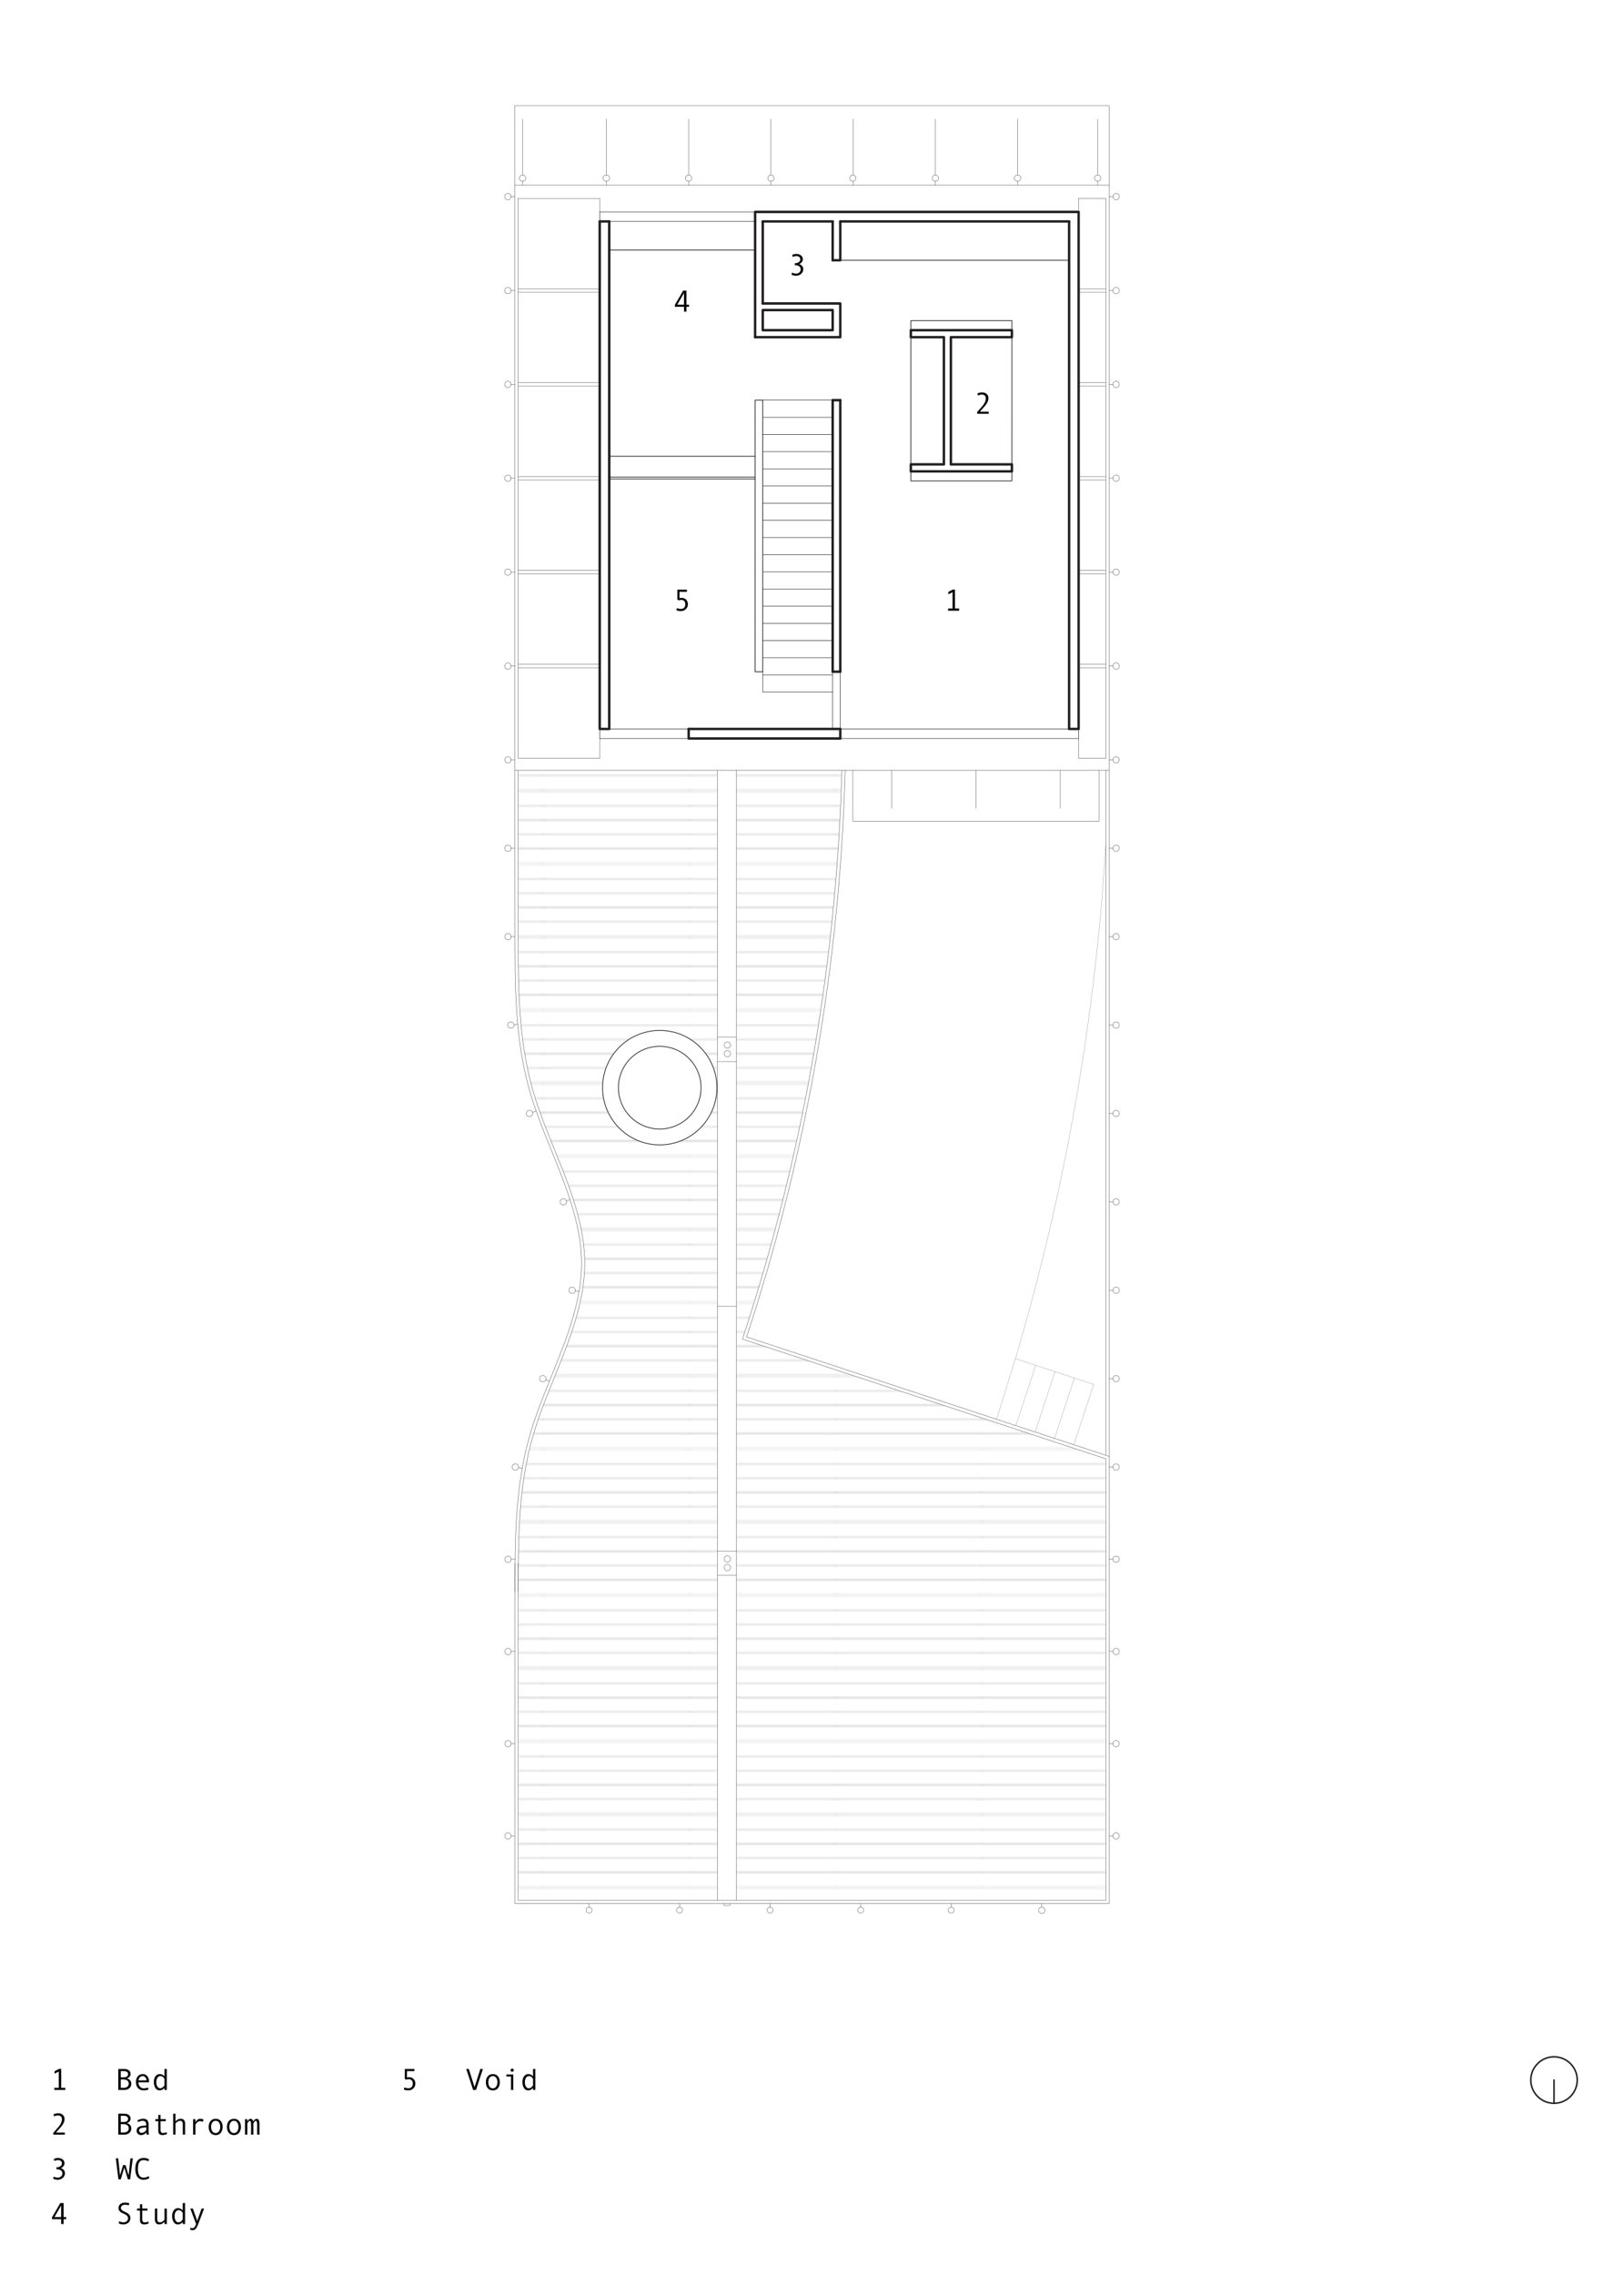 <svg xmlns="http://www.w3.org/2000/svg" viewBox="0 0 800 1120" xmlns:v="https://vecta.io/nano"><style><![CDATA[.J{stroke:#5b5b5b}.K{stroke:#231f20}.L{stroke-linecap:round}.M{stroke-width:1.2}.N{stroke-linejoin:round}.O{stroke-width:.2}]]></style><defs><pattern id="A" width="72" height="72" patternTransform="translate(3435.49 -3444.75)" patternUnits="userSpaceOnUse" viewBox="0 0 72 72"><g fill="none"><path d="M0 0h72v72H0z"/><g stroke-width=".1" class="K"><path d="M71.75 68.4h72.5M71.75 54h72.5m-72.5-14.4h72.5m-72.5-14.4h72.5m-72.5-14.4h72.5"/><path d="M71.75 61.2h72.5m-72.5-14.4h72.5m-72.5-14.4h72.5M71.75 18h72.5M71.75 3.6h72.5M-.25 68.4h72.5M-.25 54h72.5M-.25 39.6h72.5"/><path d="M-.25 25.2h72.5M-.25 10.8h72.5M-.25 61.2h72.5"/><path d="M-.25 46.8h72.5M-.25 32.4h72.5M-.25 18h72.5M-.25 3.6h72.5m-144.5 64.8H.25"/><path d="M-72.25 54H.25m-72.5-14.4H.25m-72.5-14.4H.25m-72.5-14.4H.25m-72.5 50.4H.25m-72.5-14.4H.25m-72.5-14.4H.25M-72.25 18H.25m-72.5-14.4H.25"/></g></g></pattern><path id="B" d="M250.18 326.31c-.2 0-.39.04-.58.11a1.58 1.58 0 0 0-.88.88c-.07.18-.11.38-.11.58s.04.39.11.58a1.58 1.58 0 0 0 .88.88c.18.07.38.11.58.11s.39-.04.58-.11a1.58 1.58 0 0 0 .88-.88c.07-.18.11-.38.11-.58s-.04-.39-.11-.58a1.58 1.58 0 0 0-.88-.88c-.18-.07-.38-.11-.58-.11z"/><path id="C" d="M257.47 89.22v1.96"/><path id="D" d="M540.74 86.16V58.64"/><path id="E" d="M381.35 87.69c0 .19-.04.39-.11.57a1.54 1.54 0 0 1-.35.52c-.15.15-.33.26-.53.34-.18.07-.38.11-.57.11s-.39-.04-.57-.11c-.2-.08-.38-.19-.53-.34a1.54 1.54 0 0 1-.35-.52c-.07-.18-.11-.37-.11-.57s.04-.39.11-.57a1.54 1.54 0 0 1 .35-.52c.15-.15.33-.26.53-.34.18-.07.38-.11.57-.11s.39.04.57.11c.2.08.38.19.53.34a1.54 1.54 0 0 1 .35.52c.07.18.11.37.11.57z"/><path id="F" d="M499.72 87.69c0 .19.04.39.11.57a1.54 1.54 0 0 0 .35.52c.15.15.33.26.53.34.18.07.38.11.57.11s.39-.04.57-.11c.2-.08.38-.19.53-.34a1.54 1.54 0 0 0 .35-.52c.07-.18.11-.37.11-.57s-.04-.39-.11-.57a1.54 1.54 0 0 0-.35-.52c-.15-.15-.33-.26-.53-.34-.18-.07-.38-.11-.57-.11s-.39.04-.57.11c-.2.08-.38.19-.53.34a1.54 1.54 0 0 0-.35.52c-.07.18-.11.37-.11.57z"/><path id="G" d="M548.25 143.02h-1.88"/><path id="H" d="M255.19 142.24h40.23"/><path id="I" d="M531.27 142.24h13.46"/><path id="J" d="M281.84 633.64c-.19 0-.39.04-.57.11a1.58 1.58 0 0 0-.88.88c-.07.18-.11.38-.11.57 0 .2.04.4.11.58a1.58 1.58 0 0 0 .88.88c.18.07.38.11.57.11.2 0 .4-.04.58-.11a1.58 1.58 0 0 0 .88-.88c.07-.18.11-.38.11-.58s-.04-.39-.11-.57a1.58 1.58 0 0 0-.88-.88c-.18-.07-.38-.11-.58-.11z"/><path id="K" d="M251.64 503.08c-.2 0-.4.04-.58.11a1.58 1.58 0 0 0-.88.88c-.07.18-.11.38-.11.57 0 .2.04.4.11.58a1.58 1.58 0 0 0 .88.88c.18.07.38.11.58.11s.39-.04.57-.11a1.58 1.58 0 0 0 .53-.35c.16-.15.27-.33.35-.53.08-.18.11-.38.11-.58a1.38 1.38 0 0 0-.11-.57c-.08-.2-.19-.38-.35-.53a1.58 1.58 0 0 0-.53-.35c-.18-.07-.38-.11-.57-.11z"/><path id="L" d="M410.18 109.02h-34.44"/><path id="M" d="M62.48 1023.24c.69.16 1.23.47 1.62.94s.59 1.02.59 1.66c0 .94-.34 1.68-1.02 2.24s-1.5.83-2.46.83h-2.94v-10.33h2.86c1 0 1.77.22 2.34.66.56.44.84 1.05.84 1.85 0 .49-.16.92-.49 1.3s-.77.66-1.34.83v.03zm-3.01-.56h1.41c1.47 0 2.2-.52 2.2-1.58 0-.48-.18-.85-.54-1.1-.36-.26-.89-.38-1.59-.38h-1.48v3.06zm0 5.18h1.36c.8 0 1.43-.18 1.89-.54.47-.36.7-.86.7-1.49 0-.67-.23-1.19-.69-1.55s-1.12-.55-1.99-.55h-1.27v4.13z"/><path id="N" d="M82.16 1028.91h-1.14v-1.1c-.23.38-.57.69-1.01.93s-.9.37-1.38.37c-.87 0-1.56-.39-2.07-1.17s-.76-1.77-.76-2.96c0-1.12.26-2.04.79-2.78.53-.73 1.23-1.1 2.11-1.1.96 0 1.74.39 2.32 1.17v-3.69h1.14v10.33zm-1.14-2.34v-3.17c-.55-.88-1.21-1.32-1.98-1.32-.63 0-1.13.28-1.49.84-.37.56-.55 1.27-.55 2.12s.17 1.61.52 2.18c.34.57.82.86 1.42.86.29 0 .58-.08.87-.23a2.95 2.95 0 0 0 .83-.7c.26-.31.39-.5.39-.57z"/><path id="O" d="M31.93 1050.91h-5.68v-.87l2.81-3.23c.43-.55.78-1.12 1.05-1.72s.4-1.2.4-1.79-.17-1.03-.52-1.36-.84-.5-1.47-.5c-.48 0-1.13.15-1.95.45l-.17-1.03c.74-.31 1.51-.47 2.31-.47.92 0 1.67.26 2.23.78s.85 1.21.85 2.08c0 .62-.15 1.24-.44 1.85a8.55 8.55 0 0 1-1.12 1.76l-2.65 3.02h4.35v1.05z"/><path id="P" d="M106.24 1043.1c1.05 0 1.88.37 2.5 1.1s.93 1.7.93 2.89-.31 2.18-.93 2.92-1.46 1.11-2.5 1.11-1.89-.37-2.51-1.1c-.62-.74-.93-1.71-.93-2.92s.31-2.17.93-2.9 1.46-1.09 2.5-1.09zm0 7.02c.69 0 1.24-.29 1.64-.88s.6-1.3.6-2.13c0-.88-.2-1.6-.59-2.17s-.94-.85-1.65-.85-1.26.28-1.65.84-.59 1.29-.59 2.18.2 1.56.59 2.14a1.88 1.88 0 0 0 1.64.87z"/><path id="Q" d="M29.89 1067.36c.63.18 1.14.5 1.52.96.38.47.57.99.57 1.57 0 .91-.35 1.67-1.06 2.29s-1.54.93-2.5.93c-.82 0-1.56-.18-2.2-.54l.23-.99c.68.32 1.35.48 2.01.48.62 0 1.16-.19 1.6-.58s.66-.89.66-1.5a1.76 1.76 0 0 0-.71-1.46c-.47-.38-1.1-.56-1.88-.56h-.31v-.99h.09c.75 0 1.37-.18 1.86-.53s.73-.83.73-1.43c0-.49-.18-.87-.53-1.15s-.83-.41-1.45-.41c-.53 0-1.13.14-1.79.43l-.16-1.03c.66-.3 1.33-.45 2.01-.45.92 0 1.68.24 2.28.73s.9 1.11.9 1.87c0 .53-.18 1.02-.55 1.48-.36.46-.8.74-1.31.86v.04z"/><path id="R" d="M334.73 294.47c.33-.09.66-.13.97-.13.98 0 1.75.3 2.31.9.57.6.85 1.34.85 2.24 0 .94-.33 1.73-.99 2.38s-1.46.98-2.41.98-1.66-.15-2.27-.45l.24-1.02c.66.28 1.35.42 2.06.42.63 0 1.14-.2 1.53-.61s.58-.97.58-1.7c0-.69-.18-1.22-.55-1.59s-.84-.56-1.41-.56c-.42 0-.83.08-1.25.24l-.72-.33v-4.94h4.72v1.05h-3.68v3.12z"/></defs><g fill="none" class="J N O"><use href="#B"/><use href="#B" y="-46.21"/><path d="M251.75 281.66h1.88" class="L"/><use href="#B" y="-92.43"/><use href="#B" y="-138.64"/><path d="M251.75 189.24h1.88" class="L"/><use href="#B" y="-184.85"/><use href="#B" y="-231.06"/><g class="L"><path d="M251.75 96.81h1.88"/><use href="#C"/><use href="#C" x="41.24"/><use href="#C" x="81.76"/><use href="#C" x="122.27"/><use href="#C" x="162.79"/><use href="#C" x="203.3"/><use href="#C" x="243.82"/><use href="#C" x="283.27"/><use href="#D"/><use href="#D" x="-39.45"/><use href="#D" x="-79.97"/><use href="#D" x="-120.48"/><use href="#D" x="-161"/><use href="#D" x="-201.51"/><use href="#D" x="-242.03"/><use href="#D" x="-283.27"/><path d="M253.63 91.18V52.04h292.74v39.14"/></g><use href="#E"/><use href="#F"/><use href="#E" x="160.95"/><use href="#F" x="-243.82"/><use href="#E" x="-40.56"/><use href="#F" x="-40.54"/><use href="#F" x="-81.17"/><path d="M297.05 87.69a1.39 1.39 0 0 0 .12.57 1.52 1.52 0 0 0 .38.52c.16.14.34.25.54.33.19.07.39.11.59.11h.14c.05 0 .1 0 .14-.02a1.38 1.38 0 0 0 .29-.08 1.57 1.57 0 0 0 .54-.33 1.47 1.47 0 0 0 .36-.53c.08-.18.11-.38.11-.58s-.04-.39-.11-.58c-.08-.2-.21-.38-.36-.53-.16-.15-.34-.26-.54-.33l-.29-.08a.59.59 0 0 1-.14-.02h-.14c-.2 0-.4.04-.59.11-.2.07-.38.18-.54.33s-.29.32-.38.52a1.39 1.39 0 0 0-.12.57z"/><g class="L"><path d="M546.37 91.18H253.63"/><use href="#G"/><use href="#G" y="92.43"/><use href="#G" y="184.85"/><path d="M251.75 327.87h1.88m-1.88-92.42h1.88m-1.88-92.43h1.88"/></g><use href="#B" x="299.64"/><use href="#B" x="299.64" y="-46.21"/><use href="#G" y="138.64" class="L"/><use href="#B" x="299.64" y="-92.43"/><use href="#B" x="299.64" y="-138.64"/><use href="#G" y="46.22" class="L"/><use href="#B" x="299.64" y="-184.85"/><use href="#B" x="299.64" y="-231.06"/><g class="L"><use href="#G" y="-46.21"/><path d="M531.34 104.33v-6.67m-235.92.01l.01 6.66m-.01 259.24v9.66m235.92-9.66v9.66"/><use href="#H"/><use href="#H" y="1.7"/><use href="#H" y="-44.57"/><use href="#H" y="46.14"/><use href="#H" y="47.85"/><use href="#H" y="92.36"/><use href="#H" y="94.06"/><use href="#H" y="138.57"/><use href="#H" y="140.28"/><use href="#H" y="184.78"/><use href="#H" y="186.49"/><use href="#H" y="230.99"/><use href="#I"/><use href="#I" y="1.7"/><use href="#I" y="-44.58"/><use href="#I" y="46.14"/><use href="#I" y="47.85"/><use href="#I" y="92.35"/><use href="#I" y="94.06"/><use href="#I" y="138.57"/><use href="#I" y="140.28"/><use href="#I" y="184.78"/><use href="#I" y="186.49"/><use href="#I" y="230.99"/></g></g><g fill="url(#A)"><path d="M544.73 718.18v217.36H362.79V659.25h2.94l179 58.93z"/><path d="M362.79,379.22h51.93c-2.59,95.23-19.1,189.57-48.99,280.03h-2.94V379.22Z"/><path d="M353.4 763.62v171.92h-98.13V783.75l.01-8.67.1-10.59.26-9.41.44-8.51a238.23 238.23 0 0 1 .69-8.48l.79-6.81a190.3 190.3 0 0 1 1.01-6.77l1.27-6.72a168.12 168.12 0 0 1 1.55-6.64l.87-3.24.78-2.69a90.97 90.97 0 0 1 .83-2.67l.88-2.67.92-2.66 1.87-5.12 1.98-5.1 4.11-10.22 3.36-8.39 3.2-8.52a194.21 194.21 0 0 0 1.88-5.45l1.72-5.54 1.38-5.15 1.08-4.84a101.17 101.17 0 0 0 .87-4.92l.52-4.19.32-4.22.07-1.95.02-1.33-.01-1.34-.03-1.34-.16-3.14a80.83 80.83 0 0 0-.29-3.13 80.01 80.01 0 0 0-.39-3.11l-.84-4.89a111.83 111.83 0 0 0-1.07-4.82l-1.25-4.75-1.41-4.68-1.54-4.63-1.63-4.57-1.71-4.52-1.76-4.49-3.58-8.86-2.45-6.1-2.36-6.08-2.23-6.11-1.43-4.26-.83-2.68-.78-2.69-.74-2.7-1.54-6.51s-.9-4.37-1.28-6.58l-1.04-6.63-.93-7.96-.67-8.01-.43-8.04-.25-8.08-.12-8.1-.03-8.12v-5.24l-.08-80.9h98.21v384.4zm-.23-228.16a28.35 28.35 0 0 0-.47-5.12c-.33-1.8-.83-3.55-1.51-5.25a28.41 28.41 0 0 0-2.61-5.05c-1.06-1.62-2.29-3.13-3.66-4.5s-2.88-2.6-4.51-3.66a28.37 28.37 0 0 0-5.04-2.62c-1.7-.67-3.46-1.17-5.25-1.5-1.69-.32-3.41-.47-5.13-.47s-3.43.15-5.12.47c-1.8.33-3.55.83-5.25 1.5-1.76.7-3.46 1.58-5.05 2.62-1.62 1.06-3.13 2.29-4.5 3.66s-2.6 2.88-3.66 4.5c-1.04 1.59-1.92 3.28-2.62 5.05-.67 1.7-1.17 3.45-1.5 5.25-.32 1.69-.47 3.4-.47 5.12s.15 3.44.47 5.13c.33 1.79.83 3.55 1.5 5.25a28.37 28.37 0 0 0 2.62 5.04c1.06 1.63 2.29 3.14 3.66 4.51s2.88 2.6 4.5 3.66c1.59 1.04 3.28 1.91 5.05 2.61 1.7.67 3.45 1.18 5.25 1.51a28.35 28.35 0 0 0 5.12.47 28.46 28.46 0 0 0 5.13-.47c1.79-.33 3.55-.83 5.25-1.51 1.76-.7 3.45-1.57 5.04-2.61 1.63-1.06 3.14-2.29 4.51-3.66s2.6-2.88 3.66-4.51c1.04-1.59 1.91-3.28 2.61-5.04.67-1.7 1.18-3.46 1.51-5.25a28.46 28.46 0 0 0 .47-5.13z"/></g><g fill="none" class="N"><g stroke-width=".36" class="K"><path d="M324.99,507.29c-1.72,0-3.43,.15-5.12,.47-1.8,.33-3.55,.83-5.25,1.5-1.76,.7-3.46,1.58-5.05,2.62-1.62,1.06-3.13,2.29-4.5,3.66s-2.6,2.88-3.66,4.5c-1.04,1.59-1.92,3.28-2.62,5.05-.67,1.7-1.17,3.45-1.5,5.25-.32,1.69-.47,3.4-.47,5.12s.15,3.44,.47,5.13c.33,1.79,.83,3.55,1.5,5.25,.7,1.76,1.58,3.45,2.62,5.04,1.06,1.63,2.29,3.14,3.66,4.51s2.88,2.6,4.5,3.66c1.59,1.04,3.28,1.91,5.05,2.61,1.7,.67,3.45,1.18,5.25,1.51,1.69,.31,3.4,.47,5.12,.47s3.44-.16,5.13-.47c1.79-.33,3.55-.83,5.25-1.51,1.76-.7,3.45-1.57,5.04-2.61,1.63-1.06,3.14-2.29,4.51-3.66s2.6-2.88,3.66-4.51c1.04-1.59,1.91-3.28,2.61-5.04,.67-1.7,1.18-3.46,1.51-5.25,.31-1.69,.47-3.41,.47-5.13s-.16-3.43-.47-5.12c-.33-1.8-.83-3.55-1.51-5.25-.7-1.76-1.57-3.46-2.61-5.05-1.06-1.62-2.29-3.13-3.66-4.5s-2.88-2.6-4.51-3.66c-1.59-1.04-3.28-1.92-5.04-2.62-1.7-.67-3.46-1.17-5.25-1.5-1.69-.32-3.41-.47-5.13-.47Z"/><path d="M324.99 515.11c-1.24 0-2.48.12-3.7.34-1.29.24-2.56.61-3.79 1.09a20.95 20.95 0 0 0-3.64 1.89c-1.18.77-2.27 1.65-3.26 2.64s-1.87 2.08-2.64 3.26a20.95 20.95 0 0 0-1.89 3.64c-.48 1.23-.85 2.5-1.09 3.79-.22 1.22-.34 2.46-.34 3.7s.12 2.49.34 3.71c.24 1.29.61 2.56 1.09 3.78.51 1.28 1.14 2.5 1.89 3.65.77 1.17 1.65 2.26 2.64 3.25s2.08 1.88 3.26 2.65a20.95 20.95 0 0 0 3.64 1.89c1.23.48 2.5.85 3.79 1.09 1.22.22 2.46.33 3.7.33s2.49-.11 3.71-.33c1.29-.24 2.56-.61 3.78-1.09 1.28-.51 2.5-1.14 3.65-1.89a20.13 20.13 0 0 0 3.25-2.65c.99-.99 1.88-2.08 2.65-3.25a20.95 20.95 0 0 0 1.89-3.64c.48-1.23.85-2.5 1.09-3.79a20.89 20.89 0 0 0 .33-3.71 20.78 20.78 0 0 0-.33-3.7c-.24-1.29-.61-2.56-1.09-3.79a20.95 20.95 0 0 0-1.89-3.64c-.77-1.18-1.65-2.27-2.65-3.26-.99-.99-2.08-1.87-3.25-2.64a20.95 20.95 0 0 0-3.64-1.89c-1.23-.48-2.5-.85-3.79-1.09a20.9 20.9 0 0 0-3.71-.34z"/></g><g class="J O"><use href="#J"/><path d="M277.51 590.12c-.19 0-.39.04-.57.11a1.58 1.58 0 0 0-.88.88c-.07.18-.11.38-.11.57 0 .2.04.4.11.58a1.58 1.58 0 0 0 .88.88c.18.07.38.11.57.11.2 0 .4-.04.58-.11a1.58 1.58 0 0 0 .88-.88c.07-.18.11-.38.11-.58a1.56 1.56 0 0 0-.08-.48l-.03-.09a1.58 1.58 0 0 0-.88-.88c-.18-.07-.38-.11-.58-.11zm-16.64-43.52c-.2 0-.39.04-.58.11-.19.08-.37.2-.53.35a1.42 1.42 0 0 0-.34.53 1.41 1.41 0 0 0-.11.57c0 .2.03.4.11.58a1.42 1.42 0 0 0 .34.53c.16.15.34.27.53.35.19.07.38.11.58.11s.39-.04.58-.11a1.58 1.58 0 0 0 .88-.88c.07-.18.11-.38.11-.58a1.58 1.58 0 0 0-.09-.52c-.01-.02-.01-.03-.02-.05a1.58 1.58 0 0 0-.88-.88c-.19-.07-.38-.11-.58-.11z"/><use href="#K"/><path d="M250.25 459.56c-.2 0-.39.04-.58.11a1.58 1.58 0 0 0-.88.88c-.07.18-.11.38-.11.57 0 .2.04.4.11.58a1.58 1.58 0 0 0 .88.88c.19.07.38.11.58.11s.39-.04.58-.11c.19-.08.38-.2.53-.35a1.58 1.58 0 0 0 .35-.53c.07-.18.11-.38.11-.58s-.04-.39-.11-.57a1.58 1.58 0 0 0-.35-.53c-.15-.15-.34-.27-.53-.35-.19-.07-.38-.11-.58-.11z"/><use href="#J" x="-31.66" y="-217.6"/><use href="#J" x="-31.66" y="-261.12"/><path d="M544.73 716.24V379.22" class="L"/><path d="M290.17 938.9c-.18 0-.37.04-.54.1-.18.08-.35.19-.49.33s-.25.3-.32.49c-.07.17-.1.35-.1.53a1.4 1.4 0 0 0 .1.54c.07.18.18.35.32.49s.31.25.49.32c.17.07.36.1.54.1s.36-.03.53-.1c.19-.07.36-.18.5-.32s.25-.31.32-.49a1.4 1.4 0 0 0 .1-.54c0-.18-.03-.36-.1-.53-.07-.19-.18-.35-.32-.49s-.31-.25-.5-.33c-.17-.06-.35-.1-.53-.1zm223.01 0c-.19 0-.39.04-.57.11a1.58 1.58 0 0 0-.88.88c-.07.18-.11.38-.11.58s.04.39.11.57a1.58 1.58 0 0 0 .35.53c.15.16.33.27.53.35a1.41 1.41 0 0 0 .57.11c.2 0 .4-.03.58-.11.2-.08.38-.19.53-.35a1.58 1.58 0 0 0 .35-.53c.07-.18.11-.38.11-.57 0-.2-.04-.4-.11-.58a1.58 1.58 0 0 0-.88-.88c-.18-.07-.38-.11-.58-.11zm-89.2 0c-.18 0-.37.04-.54.1-.18.08-.35.19-.49.33s-.25.3-.32.49c-.07.17-.1.35-.1.53a1.4 1.4 0 0 0 .1.54c.07.18.18.35.32.49s.31.25.49.32c.17.07.36.1.54.1s.36-.03.53-.1c.19-.07.35-.18.49-.32s.25-.31.33-.49a1.4 1.4 0 0 0 .1-.54c0-.18-.03-.36-.1-.53a1.37 1.37 0 0 0-.33-.49 1.51 1.51 0 0 0-.49-.33c-.17-.06-.35-.1-.53-.1zm-89.21 0c-.18 0-.36.04-.53.1a1.51 1.51 0 0 0-.82.82c-.06.17-.1.35-.1.53 0 .19.04.37.1.54.08.18.19.35.33.49s.3.25.49.32c.17.07.35.1.53.1a1.4 1.4 0 0 0 .54-.1c.18-.07.35-.18.49-.32s.25-.31.32-.49a1.4 1.4 0 0 0 .1-.54c0-.18-.03-.36-.1-.53-.07-.19-.18-.35-.32-.49s-.31-.25-.49-.33c-.17-.06-.35-.1-.54-.1z"/><g class="L"><path d="M541.44 379.22v25.05H420.13v-25.05"/><path d="M439.3 398v-18.78M522.27 398v-18.78M480.79 398v-18.78M255.19 97.66v275.57m101.34 563.88v.89h3.13v-.89"/></g></g><g stroke-width=".1" class="J L"><path d="M538.75 681.55l-9.51-3.13-9.52-3.13-9.52-3.14-9.98-3.28m38.53 12.68l-9.79 29.74m-18.76-39.14l-9.79 29.74"/><path d="M519.72 675.28v.01l-9.79 29.73m19.31-26.6l-9.79 29.74m-28.55-9.41s0-.01.01-.02l9.3-29.86a1125.45 1125.45 0 0 0 44.49-252.83"/></g><g class="O J"><path d="M362.79 643.12h-9.39" class="L"/><path d="M356.78 771.99c-.03-.2-.03-.4 0-.59.05-.21.13-.41.26-.58.12-.18.28-.32.46-.43.17-.11.36-.18.55-.21a1.67 1.67 0 0 1 .59.01c.21.05.41.13.58.26.17.12.32.28.43.46a1.84 1.84 0 0 1 .21.55c.03.2.03.4-.02.59-.04.21-.13.41-.25.58-.12.18-.28.32-.47.43-.16.11-.35.18-.55.21-.19.03-.39.03-.58-.01-.21-.05-.41-.14-.58-.26-.18-.12-.32-.28-.44-.46-.1-.17-.17-.36-.2-.55z"/><path d="M362.79 775.59h-9.39m0-11.97h9.39" class="L"/><path d="M356.78 767.22c-.03.2-.03.39 0 .59.05.21.13.4.26.58.12.17.28.32.46.43a1.84 1.84 0 0 0 .55.21c.2.03.39.02.59-.02.21-.04.41-.13.58-.25s.32-.28.43-.47c.1-.16.17-.35.21-.55a1.42 1.42 0 0 0-.02-.58c-.04-.21-.13-.41-.25-.58-.12-.18-.28-.33-.47-.44a1.45 1.45 0 0 0-.55-.2c-.19-.03-.39-.03-.58.01-.21.05-.41.13-.58.26-.18.12-.32.28-.44.46-.1.17-.17.36-.2.55zm0-248.21c-.03-.2-.03-.39 0-.59.05-.21.13-.4.26-.58.12-.17.28-.32.46-.43a1.84 1.84 0 0 1 .55-.21c.2-.03.39-.02.59.02.21.04.41.13.58.25.17.13.32.28.43.47.1.17.17.35.21.55a1.42 1.42 0 0 1-.02.58c-.04.21-.13.41-.25.58-.12.18-.28.33-.47.44a1.45 1.45 0 0 1-.55.2c-.19.03-.39.03-.58-.01-.21-.04-.41-.13-.58-.26-.18-.12-.32-.28-.44-.46-.1-.17-.17-.36-.2-.55z"/><g class="L"><path d="M362.79 522.61h-9.39m0-11.97h9.39m-107.52-50.52l-.08-80.9m-1.49 80.9l-.07-80.9m1.64 404.53l.01-8.67.1-10.59.26-9.41.44-8.51a238.23 238.23 0 0 1 .69-8.48l.79-6.81a190.3 190.3 0 0 1 1.01-6.77l1.27-6.72a168.12 168.12 0 0 1 1.55-6.64l.87-3.24.78-2.69a90.97 90.97 0 0 1 .83-2.67l.88-2.67.92-2.66 1.87-5.12 1.98-5.1 4.11-10.22 3.36-8.39 3.2-8.52a194.21 194.21 0 0 0 1.88-5.45l1.72-5.54 1.38-5.15 1.08-4.84a101.17 101.17 0 0 0 .87-4.92l.52-4.19.32-4.22.07-1.95.02-1.33-.01-1.34-.03-1.34-.16-3.14a80.83 80.83 0 0 0-.29-3.13 80.01 80.01 0 0 0-.39-3.11l-.84-4.89a111.83 111.83 0 0 0-1.07-4.82l-1.25-4.75-1.41-4.68-1.54-4.63-1.63-4.57-1.71-4.52-1.76-4.49-3.58-8.86-2.45-6.1-2.36-6.08-2.23-6.11-1.43-4.26-.83-2.68-.78-2.69-.74-2.7-1.54-6.51-1.28-6.58-1.04-6.63-.93-7.96-.67-8.01-.43-8.04-.25-8.08-.12-8.1-.03-8.12v-5.24m-1.57 323.63v-8.68l.1-10.5.3-10.48c.14-3.49.34-6.98.6-10.45l.78-8.35c.31-2.77.67-5.54 1.1-8.3l.68-4.15.78-4.08c.55-2.73 1.17-5.44 1.86-8.14l.81-3.03.79-2.74.64-2.08.67-2.07.7-2.07 2.25-6.25 2.4-6.22 2.49-6.21 2.51-6.22 2.59-6.51 2.49-6.57c.8-2.2 1.58-4.42 2.31-6.66a148.63 148.63 0 0 0 1.69-5.44c.53-1.83 1.03-3.67 1.48-5.53a116.1 116.1 0 0 0 1.22-5.6l.29-1.63c.23-1.35.44-2.7.61-4.06.2-1.57.35-3.16.46-4.75s.17-3.18.17-4.78l-.01-1.52-.04-1.51a76.92 76.92 0 0 0-.28-4.3 101.93 101.93 0 0 0-.51-4.28c-.21-1.42-.44-2.83-.71-4.23a97.78 97.78 0 0 0-.89-4.2 139.01 139.01 0 0 0-1.03-4.14c-.37-1.38-.77-2.75-1.17-4.11l-1.28-4.06-1.38-4.02c-.73-2.09-1.49-4.15-2.28-6.21l-2.39-6.15-2.46-6.11-2.98-7.37-2.88-7.39-2.02-5.5-1.87-5.53-.78-2.54c-.26-.84-.5-1.69-.74-2.55l-.69-2.56c-.45-1.71-.87-3.43-1.26-5.16-.54-2.4-1.03-4.82-1.47-7.26a179.77 179.77 0 0 1-1.17-7.32c-.34-2.45-.63-4.91-.89-7.37l-.23-2.48-.42-4.92-.44-7.44-.28-7.44-.15-7.47-.08-12.76v-4.18m292.68-80.9h-1.64-3.29-19.17-41.48-64.43M353.4 935.54V775.59v-11.97-120.5-263.9m1.56 0H253.63m0-288.05v288.05m291.1 556.32V718.1"/><path d="M546.37 937.11v-33.27-45.4-45.4-45.4-45.4-5.25-38.27-43.52-43.52-43.52-43.52-43.52-43.52V91.17m-291.1 844.37h289.46m-291.03 1.57h36.47 44.6 21.76 3.13 19.72 44.6 122.39m-291.1-167.46v165.89"/><path d="M253.7 769.65v14.1 29.29 124.07m109.09-403.86v109.87 16.13 276.29m-1.57-556.32h-6.26m7.83 154.03V379.22"/></g><path d="M356.78 514.24c-.03.2-.03.4 0 .59.05.21.13.41.26.58.12.18.28.32.46.43.17.11.36.18.55.21.2.03.39.03.59 0 .21-.05.41-.13.58-.26.17-.12.32-.28.43-.46a1.84 1.84 0 0 0 .21-.55c.03-.2.03-.4-.02-.59-.04-.21-.13-.41-.25-.58s-.28-.32-.47-.43c-.16-.11-.35-.17-.55-.21-.19-.03-.39-.03-.58.01-.21.05-.41.14-.58.26-.18.12-.32.28-.44.46-.1.17-.17.36-.2.55z"/><path d="M544.73 97.66v275.57" class="L"/><path d="M379.38 938.9c-.19 0-.37.04-.54.1-.18.08-.35.19-.49.33s-.25.3-.32.49c-.07.17-.11.35-.11.53a1.41 1.41 0 0 0 .11.54c.07.18.18.35.32.49s.31.25.49.32a1.4 1.4 0 0 0 .54.1c.18 0 .36-.03.53-.1.18-.07.35-.18.49-.32s.25-.31.32-.49a1.41 1.41 0 0 0 .11-.54c0-.18-.04-.36-.11-.53-.07-.19-.18-.35-.32-.49s-.31-.25-.49-.33c-.17-.06-.35-.1-.53-.1z"/><g class="L"><path d="M544.73 718.18l-179-58.93c29.89-90.46 46.4-184.8 48.99-280.03"/><use href="#G" y="274.58"/><use href="#G" y="318.1"/><use href="#G" y="361.62"/><use href="#G" y="405.14"/><use href="#G" y="448.66"/><use href="#G" y="492.18"/><use href="#G" y="535.7"/><use href="#G" y="579.22"/><use href="#G" y="624.62"/><use href="#G" y="670.02"/><use href="#G" y="715.42"/><use href="#G" y="760.82"/><path d="M513.18 938.9v-1.79m-44.6 1.79v-1.79m-44.6 1.79v-1.79m-44.6 1.78v-1.79m-44.61 1.8v-1.79m-44.6 1.79v-1.79M253.2 504.5l1.87-.17m7.28 43.31l1.77-.62M279 591.2l1.79-.58m2.6 44.85l1.85.32m-16.38 43.52l1.75.7m-15.19 42.51l1.85.32m-5.45 181h1.88"/><path d="M251.82 858.44h1.88m-1.88-45.4h1.88m-1.88-45.4h1.88m-1.88-306.52h1.87m-1.94-43.52h1.88m162.73-38.38h-55.14"/><path d="M367.8 658.2c29.62-90.15 45.98-184.13 48.56-278.98m130.01 337.77l-1.7-.56-15.7-5.17-9.51-3.13-9.52-3.13-9.52-3.14L367.8 658.2"/><use href="#G" y="231.06"/></g><path d="M468.58 938.9c-.18 0-.36.04-.53.1a1.51 1.51 0 0 0-.49.33 1.37 1.37 0 0 0-.33.49c-.07.17-.1.35-.1.53a1.4 1.4 0 0 0 .1.54 1.33 1.33 0 0 0 .33.49c.14.14.3.25.49.32.17.07.35.1.53.1s.37-.03.54-.1c.18-.07.35-.18.49-.32s.25-.31.32-.49a1.4 1.4 0 0 0 .1-.54c0-.18-.03-.36-.1-.53-.07-.19-.18-.35-.32-.49s-.31-.25-.49-.33c-.17-.06-.36-.1-.54-.1z"/><use href="#J" x="267.97" y="87.04"/><path d="M549.81 766.08a1.41 1.41 0 0 0-.57.11c-.2.08-.38.19-.53.35a1.58 1.58 0 0 0-.35.53c-.07.18-.11.37-.11.57s.04.39.11.58a1.58 1.58 0 0 0 .88.88c.18.07.38.11.57.11.2 0 .4-.04.58-.11a1.58 1.58 0 0 0 .88-.88c.07-.19.11-.38.11-.58s-.04-.39-.11-.57a1.58 1.58 0 0 0-.35-.53c-.15-.16-.33-.27-.53-.35-.18-.08-.38-.11-.58-.11zm0 45.4a1.41 1.41 0 0 0-.57.11 1.42 1.42 0 0 0-.53.34c-.15.15-.27.34-.35.53-.07.19-.11.38-.11.58s.04.39.11.58a1.58 1.58 0 0 0 .88.88c.18.07.38.11.57.11.2 0 .4-.04.58-.11a1.58 1.58 0 0 0 .88-.88c.07-.19.11-.38.11-.58s-.04-.39-.11-.58c-.08-.19-.2-.38-.35-.53a1.42 1.42 0 0 0-.53-.34c-.18-.08-.38-.11-.58-.11zm0 45.39c-.19 0-.39.04-.57.11a1.58 1.58 0 0 0-.88.88c-.07.19-.11.38-.11.58s.04.39.11.58c.08.19.2.37.35.53a1.42 1.42 0 0 0 .53.34 1.41 1.41 0 0 0 .57.11c.2 0 .4-.03.58-.11a1.42 1.42 0 0 0 .53-.34c.15-.16.27-.34.35-.53.07-.19.11-.38.11-.58s-.04-.39-.11-.58a1.58 1.58 0 0 0-.88-.88c-.18-.07-.38-.11-.58-.11zm0 45.4c-.19 0-.39.04-.57.11a1.58 1.58 0 0 0-.88.88c-.07.19-.11.38-.11.58s.04.39.11.57a1.58 1.58 0 0 0 .35.53c.15.16.33.27.53.35a1.41 1.41 0 0 0 .57.11c.2 0 .4-.03.58-.11.2-.08.38-.19.53-.35a1.58 1.58 0 0 0 .35-.53c.07-.18.11-.37.11-.57s-.04-.39-.11-.58a1.58 1.58 0 0 0-.88-.88c-.18-.07-.38-.11-.58-.11z"/><use href="#J" x="267.97" y="43.52"/><use href="#J" x="267.97"/><use href="#J" x="267.97" y="-43.52"/><use href="#J" x="267.97" y="-87.04"/><use href="#J" x="267.97" y="-130.56"/><use href="#J" x="267.97" y="-174.08"/><use href="#J" x="267.97" y="-217.6"/><use href="#J" x="267.97" y="-261.12"/><path d="M251.75 374.08h1.88" class="L"/><use href="#K" x="2.24" y="217.6"/><path d="M250.26 766.08a1.46 1.46 0 0 0-.58.11c-.2.08-.38.19-.53.35a1.58 1.58 0 0 0-.35.53c-.07.18-.11.37-.11.57s.04.39.11.58a1.58 1.58 0 0 0 .88.88c.19.07.38.11.58.11s.39-.04.57-.11a1.73 1.73 0 0 0 .54-.35c.15-.15.26-.33.34-.53a1.46 1.46 0 0 0 .11-.58 1.38 1.38 0 0 0-.11-.57c-.08-.2-.19-.38-.34-.53a1.57 1.57 0 0 0-.54-.35 1.38 1.38 0 0 0-.57-.11zm0 45.4a1.46 1.46 0 0 0-.58.11 1.42 1.42 0 0 0-.53.34c-.15.15-.27.34-.35.53-.07.19-.11.38-.11.58s.04.39.11.58a1.58 1.58 0 0 0 .88.88c.19.07.38.11.58.11s.39-.04.57-.11a1.73 1.73 0 0 0 .54-.35c.15-.15.26-.33.34-.53a1.46 1.46 0 0 0 .11-.58 1.46 1.46 0 0 0-.11-.58c-.08-.19-.19-.38-.34-.53a1.54 1.54 0 0 0-.54-.34 1.38 1.38 0 0 0-.57-.11zm0 45.39c-.2 0-.39.04-.58.11a1.58 1.58 0 0 0-.88.88c-.07.19-.11.38-.11.58s.04.39.11.58c.08.19.2.37.35.53a1.42 1.42 0 0 0 .53.34 1.46 1.46 0 0 0 .58.11 1.38 1.38 0 0 0 .57-.11 1.54 1.54 0 0 0 .54-.34c.15-.16.26-.34.34-.53a1.46 1.46 0 0 0 .11-.58 1.46 1.46 0 0 0-.11-.58c-.08-.2-.19-.38-.34-.53a1.73 1.73 0 0 0-.54-.35c-.18-.07-.37-.11-.57-.11zm0 45.4c-.2 0-.39.04-.58.11a1.58 1.58 0 0 0-.88.88c-.07.19-.11.38-.11.58s.04.39.11.57a1.58 1.58 0 0 0 .35.53c.15.16.33.27.53.35a1.46 1.46 0 0 0 .58.11 1.38 1.38 0 0 0 .57-.11 1.57 1.57 0 0 0 .54-.35c.15-.15.26-.33.34-.53a1.38 1.38 0 0 0 .11-.57 1.46 1.46 0 0 0-.11-.58c-.08-.2-.19-.38-.34-.53a1.73 1.73 0 0 0-.54-.35c-.18-.07-.37-.11-.57-.11zm17.15-225.11c-.19 0-.39.04-.57.11a1.58 1.58 0 0 0-.88.88c-.07.18-.11.38-.11.57 0 .2.04.4.11.58a1.58 1.58 0 0 0 .88.88c.18.07.38.11.57.11.2 0 .4-.04.58-.11a1.58 1.58 0 0 0 .53-.35c.15-.15.27-.32.34-.52h.01c.07-.19.11-.39.11-.59s-.04-.39-.11-.57a1.58 1.58 0 0 0-.88-.88c-.18-.07-.38-.11-.58-.11z"/></g><path d="M413.93 197v133.69m-38.19-181.28v-40.39m34.44 0v19.1" class="K L M"/><path d="M375.74 152.65h34.44v9.91h-34.44zm122.73 79.42v-3.45h-30.06V166h30.06v-3.44h-49.78V166h16.28v62.62h-16.28v3.45h49.78z" class="K M"/><g class="L K"><path d="M375.74 149.41h38.19m117.41-45.08H371.98m0 0v4.69m41.95 40.39V166m0 0h-41.95m159.36-61.67v254.54h-4.69V109.02m-116.47 19.1h3.75m0 0v-19.1" class="M"/><use href="#L" class="M"/><path d="M526.65 109.02H413.93m0 249.85h-74.68" class="M"/><path d="M410.18 197h3.75m0 133.69h-3.75m-38.2-221.67V166m-71.86 192.87V109.02m-4.69 249.85V109.02m4.69 249.85h-4.69" class="M"/><path d="M410.18 330.69V197m-70.93 166.57v-4.7m74.68 4.7h-74.68" class="M"/><path d="M413.93 358.87v4.7M300.12 109.02h-4.69" class="M"/><g stroke-width=".24"><path d="M295.43 104.33v4.69m118.5 221.67v28.18m-3.75-28.18v28.19m3.75 4.69h117.41v-4.7"/><path d="M413.93 358.87h112.72m-187.4 0h-39.13m39.13 4.7h-43.82v-4.7m76.55-249.85h-76.55m76.55-4.69h-76.55"/><use href="#L" y="231.69"/><use href="#L" y="138.7"/><use href="#L" y="147.16"/><use href="#L" y="155.61"/><use href="#L" y="164.06"/><use href="#L" y="172.52"/><use href="#L" y="180.97"/><use href="#L" y="189.42"/><use href="#L" y="197.88"/><use href="#L" y="206.33"/><use href="#L" y="214.78"/><use href="#L" y="223.24"/><use href="#L" y="130.25"/><path d="M375.74 197h34.44"/><use href="#L" y="96.43"/><use href="#L" y="104.89"/><use href="#L" y="113.34"/><use href="#L" y="121.8"/><path d="M375.74 340.71v-10.02"/></g><g stroke-width=".36"><path d="M371.98 224.62h-71.86m113.92-96.5h112.61M371.98 330.69h3.76m-75.62-207.58h71.86m126.49 105.51l.01-62.62"/><path d="M371.98 330.69V214.37m76.71-51.81v-4.7h49.78v4.7m-49.78 69.51v4.69h49.78v-4.69M375.74 197v17.37M371.98 197h3.76m-3.76 17.37V197m3.76 17.37v116.32"/><path d="M448.69 228.62V166m-148.57 68.89h71.86m-71.86.93h71.86"/></g></g></g><path d="M32.2,1028.91h-5.43v-1.05h2.19v-8.03l-2.07,1.03v-1.2l2.23-1.15h1.03v9.35h2.04v1.05Z"/><use href="#M"/><path d="M73.42 1025.13h-5.24c0 .86.25 1.58.75 2.14s1.11.84 1.84.84 1.41-.12 2.15-.37l.2.92c-.67.3-1.46.45-2.36.45-1.13 0-2.05-.36-2.74-1.09s-1.04-1.71-1.04-2.94.31-2.18.93-2.9 1.43-1.08 2.41-1.08a2.8 2.8 0 0 1 2.2 1c.59.67.89 1.56.89 2.67v.36zm-1.25-.93c0-.6-.19-1.1-.56-1.51s-.79-.61-1.25-.61c-.59 0-1.08.2-1.47.59s-.6.9-.65 1.53h3.92z"/><use href="#N"/><use href="#O"/><use href="#M" y="22"/><path d="M73.38 1050.91h-1.14c-.09-.31-.14-.72-.14-1.23-.65.95-1.53 1.43-2.65 1.43-.57 0-1.07-.2-1.5-.6s-.65-.92-.65-1.56c0-.38.08-.71.23-1a1.94 1.94 0 0 1 .67-.73c.29-.2.65-.35 1.07-.47s.92-.19 1.49-.24l1.28-.1v-.37c0-1.31-.61-1.96-1.83-1.96-.29 0-.65.06-1.09.19-.44.12-.82.27-1.14.44l-.3-.82c1.04-.53 2.01-.8 2.9-.8 1.74 0 2.61.92 2.61 2.76v3.28c0 .66.06 1.25.19 1.77zm-1.33-2.26v-1.38l-2.12.26c-.38.08-.72.23-1 .45s-.42.52-.42.89c0 .34.12.62.36.83s.54.32.92.32c.41 0 .81-.12 1.21-.36s.75-.57 1.05-1zm10.22 1.92c-.77.35-1.52.53-2.26.53-1.36 0-2.04-.72-2.04-2.16v-4.67h-1.46v-.99h1.46v-2.09h1.11v2.09h2.59v.99h-2.59v4.37c0 .46.1.82.31 1.08s.48.38.83.38c.62 0 1.24-.14 1.85-.42l.2.89zm8.92.34h-1.14v-4.89c0-.68-.11-1.17-.33-1.48s-.56-.46-1.02-.46c-.7 0-1.45.43-2.25 1.3v5.52h-1.14v-10.33h1.14v3.82c.82-.87 1.68-1.3 2.59-1.3 1.43 0 2.15.86 2.15 2.59v5.22zm9.12-7.42l-.46 1.1c-.5-.22-.94-.33-1.3-.33-.34 0-.67.1-.99.29s-.62.47-.89.83l-.41.6v4.94h-1.14v-7.63h1.14v1.55c.61-1.15 1.4-1.73 2.37-1.73a3.83 3.83 0 0 1 1.68.39z"/><use href="#P"/><use href="#P" x="9"/><path d="M127.8 1050.91h-1.14v-5.01c0-1.21-.22-1.82-.67-1.82-.23 0-.48.21-.76.63s-.41.65-.41.69v5.51h-1.14v-5.01c0-1.21-.23-1.82-.68-1.82-.22 0-.48.21-.75.63-.28.42-.41.65-.41.69v5.51h-1.14v-7.63h1.1v1.15c.21-.4.47-.73.77-.97s.59-.36.88-.36c.31 0 .58.12.83.36.24.24.41.57.51.97.21-.4.47-.73.77-.97s.59-.36.88-.36c.92 0 1.38.83 1.38 2.47v5.34z"/><use href="#Q"/><path d="M65.42 1062.58l-1.32 10.33h-1.11l-1.76-5.82-1.75 5.82h-1.14l-1.29-10.33h1.19l.87 8.4 1.52-5.08h1.2l1.53 5.1.89-8.42h1.17zm8.16 9.69c-.81.56-1.75.84-2.82.84-1.34 0-2.35-.46-3.05-1.38s-1.04-2.25-1.04-3.98.34-2.99 1.01-3.94 1.7-1.42 3.08-1.42c.5 0 .99.06 1.48.19s.88.3 1.18.51l-.4.94a4.51 4.51 0 0 0-2.26-.59c-.95 0-1.66.35-2.12 1.04s-.7 1.78-.7 3.28c0 2.87.94 4.31 2.82 4.31.8 0 1.61-.24 2.45-.73l.37.95zm-40.98 20.26h-1.27v2.39h-1.2v-2.39h-4.5v-.92l4.08-7.03h1.62v6.9h1.27v1.05zm-2.48-1.05v-5.71l-3.28 5.71h3.28zm33.31-5.76c-.62-.21-1.2-.32-1.75-.32-.62 0-1.13.14-1.53.43-.39.29-.59.69-.59 1.22 0 .63.52 1.17 1.55 1.65l1.51.73c.25.14.5.33.75.56a2.64 2.64 0 0 1 .61.85c.15.32.23.69.23 1.09 0 1.01-.34 1.79-1.01 2.34-.68.55-1.47.83-2.39.83s-1.67-.18-2.34-.53l.25-1.03c.79.36 1.47.53 2.06.53.68 0 1.23-.18 1.64-.53s.62-.84.62-1.46c0-.46-.13-.85-.4-1.17s-.76-.65-1.49-.98l-1.44-.7c-.22-.12-.43-.3-.65-.52a2.42 2.42 0 0 1-.5-.74c-.12-.27-.18-.57-.18-.89 0-.85.31-1.52.92-2s1.39-.72 2.34-.72c.69 0 1.37.11 2.05.32l-.27 1.03zm9.83 8.85c-.77.35-1.52.53-2.26.53-1.36 0-2.04-.72-2.04-2.16v-4.67H67.5v-.99h1.46v-2.09h1.11v2.09h2.59v.99h-2.59v4.37c0 .46.1.82.31 1.08s.48.38.83.38c.62 0 1.24-.14 1.85-.42l.2.89zm8.92.34h-1.14v-1.13c-.82.87-1.68 1.31-2.59 1.31-1.43 0-2.15-.87-2.15-2.6v-5.21h1.14v4.89c0 .65.1 1.13.31 1.45s.55.48 1.04.48c.7 0 1.45-.43 2.25-1.3v-5.51h1.14v7.63z"/><use href="#N" x="9" y="66"/><path d="M100.54 1087.28l-2.89 7.63c-.42 1.12-.84 1.91-1.25 2.35s-.88.67-1.41.67c-.47 0-.93-.09-1.39-.26l.19-.92c.37.12.7.18 1 .18.41 0 .75-.16 1.01-.48s.53-.84.8-1.56l-2.86-7.62h1.25l2.16 6.09 2.16-6.09h1.25z"/><g fill="none" stroke-width=".75" class="K N"><circle cx="765.53" cy="1024.02" r="11.44"/><path d="M765.53 1024.02v11.44" class="L"/></g><path d="M472.48,300.64h-5.43v-1.05h2.19v-8.03l-2.07,1.03v-1.2l2.23-1.15h1.03v9.35h2.04v1.05Z"/><use href="#R"/><path d="M339.41,151.04h-1.27v2.39h-1.2v-2.39h-4.5v-.92l4.08-7.03h1.62v6.9h1.27v1.05Zm-2.48-1.05v-5.71l-3.28,5.71h3.28Z"/><use href="#Q" x="363.71" y="-937.37"/><use href="#O" x="455.11" y="-847.19"/><use href="#R" x="-134.25" y="728.28"/><path d="M237.87,1018.58l-3.37,10.33h-1.44l-3.38-10.33h1.26l2.83,8.94,2.85-8.94h1.25Z"/><use href="#P" x="136.55" y="-22"/><path d="M252.85 1028.91h-1.14v-6.64h-2.25v-.99h3.39v7.63zm-.56-10.52c.21 0 .4.08.55.23s.23.34.23.55c0 .23-.07.41-.22.56s-.33.23-.55.23a.71.71 0 0 1-.53-.24.78.78 0 0 1-.23-.55.78.78 0 0 1 .23-.55.7.7 0 0 1 .53-.23z"/><use href="#N" x="181.56"/></svg>